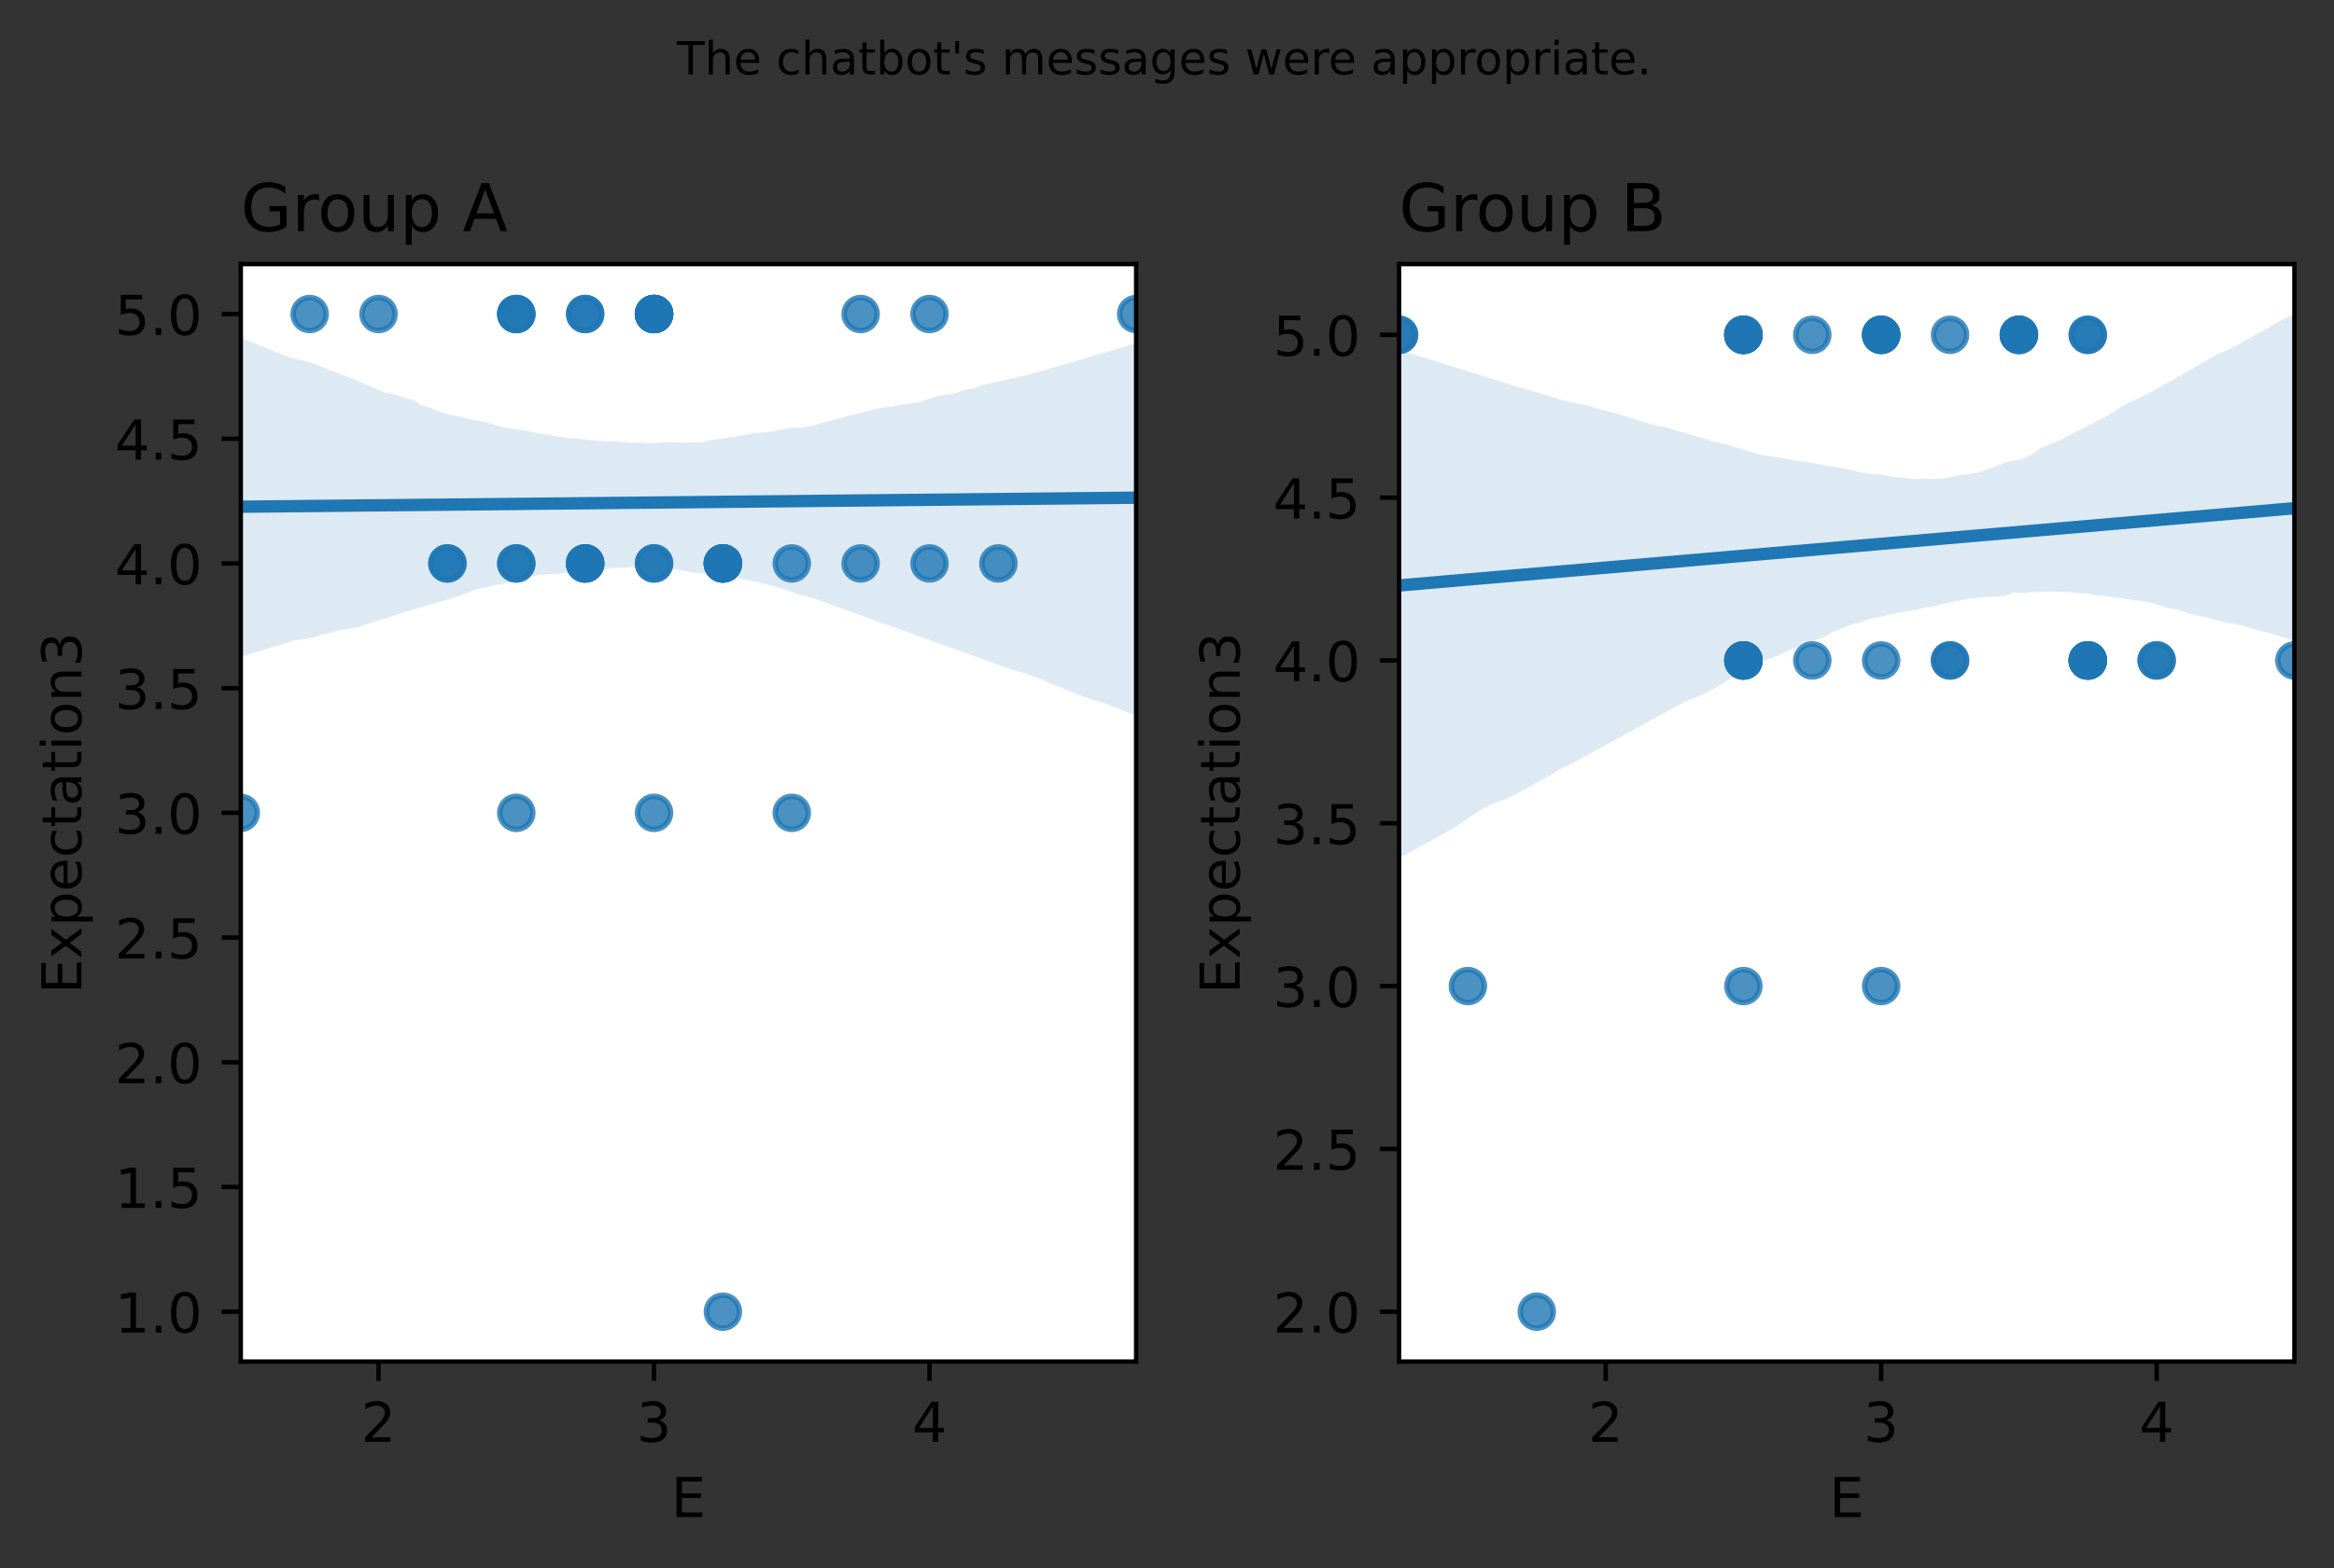 <?xml version="1.0" encoding="utf-8" standalone="no"?>
<!DOCTYPE svg PUBLIC "-//W3C//DTD SVG 1.1//EN"
  "http://www.w3.org/Graphics/SVG/1.1/DTD/svg11.dtd">
<!-- Created with matplotlib (https://matplotlib.org/) -->
<svg height="285.196pt" version="1.1" viewBox="0 0 424.381 285.196" width="424.381pt" xmlns="http://www.w3.org/2000/svg" xmlns:xlink="http://www.w3.org/1999/xlink">
 <rect x="0" y="0" width="424.381" height="285.196" fill="#333333" stroke="none"/>
 <defs>
  <style type="text/css">*{stroke-linecap:butt;stroke-linejoin:round;}</style>
 </defs>
 <g id="figure_1">
  <g id="patch_1">
   <path d="M 0 285.196 
L 424.381 285.196 
L 424.381 0 
L 0 0 
z
" style="fill:none;"/>
  </g>
  <g id="axes_1">
   <g id="patch_2">
    <path d="M 43.781 247.64 
L 206.581 247.64 
L 206.581 48.04 
L 43.781 48.04 
z
" style="fill:#ffffff;"/>
   </g>
   <g id="PathCollection_1">
    <defs>
     <path d="M 0 3 
C 0.796 3 1.559 2.684 2.121 2.121 
C 2.684 1.559 3 0.796 3 0 
C 3 -0.796 2.684 -1.559 2.121 -2.121 
C 1.559 -2.684 0.796 -3 0 -3 
C -0.796 -3 -1.559 -2.684 -2.121 -2.121 
C -2.684 -1.559 -3 -0.796 -3 0 
C -3 0.796 -2.684 1.559 -2.121 2.121 
C -1.559 2.684 -0.796 3 0 3 
z
" id="m9837e253d4" style="stroke:#1f77b4;stroke-opacity:0.8;"/>
    </defs>
    <g clip-path="url(#p7c247bf0a0)">
     <use style="fill:#1f77b4;fill-opacity:0.8;stroke:#1f77b4;stroke-opacity:0.8;" x="143.966" xlink:href="#m9837e253d4" y="147.84"/>
     <use style="fill:#1f77b4;fill-opacity:0.8;stroke:#1f77b4;stroke-opacity:0.8;" x="68.827" xlink:href="#m9837e253d4" y="57.113"/>
     <use style="fill:#1f77b4;fill-opacity:0.8;stroke:#1f77b4;stroke-opacity:0.8;" x="81.35" xlink:href="#m9837e253d4" y="102.476"/>
     <use style="fill:#1f77b4;fill-opacity:0.8;stroke:#1f77b4;stroke-opacity:0.8;" x="143.966" xlink:href="#m9837e253d4" y="102.476"/>
     <use style="fill:#1f77b4;fill-opacity:0.8;stroke:#1f77b4;stroke-opacity:0.8;" x="169.012" xlink:href="#m9837e253d4" y="102.476"/>
     <use style="fill:#1f77b4;fill-opacity:0.8;stroke:#1f77b4;stroke-opacity:0.8;" x="131.443" xlink:href="#m9837e253d4" y="102.476"/>
     <use style="fill:#1f77b4;fill-opacity:0.8;stroke:#1f77b4;stroke-opacity:0.8;" x="181.535" xlink:href="#m9837e253d4" y="102.476"/>
     <use style="fill:#1f77b4;fill-opacity:0.8;stroke:#1f77b4;stroke-opacity:0.8;" x="131.443" xlink:href="#m9837e253d4" y="238.567"/>
     <use style="fill:#1f77b4;fill-opacity:0.8;stroke:#1f77b4;stroke-opacity:0.8;" x="81.35" xlink:href="#m9837e253d4" y="102.476"/>
     <use style="fill:#1f77b4;fill-opacity:0.8;stroke:#1f77b4;stroke-opacity:0.8;" x="118.92" xlink:href="#m9837e253d4" y="57.113"/>
     <use style="fill:#1f77b4;fill-opacity:0.8;stroke:#1f77b4;stroke-opacity:0.8;" x="118.92" xlink:href="#m9837e253d4" y="57.113"/>
     <use style="fill:#1f77b4;fill-opacity:0.8;stroke:#1f77b4;stroke-opacity:0.8;" x="169.012" xlink:href="#m9837e253d4" y="57.113"/>
     <use style="fill:#1f77b4;fill-opacity:0.8;stroke:#1f77b4;stroke-opacity:0.8;" x="93.874" xlink:href="#m9837e253d4" y="57.113"/>
     <use style="fill:#1f77b4;fill-opacity:0.8;stroke:#1f77b4;stroke-opacity:0.8;" x="131.443" xlink:href="#m9837e253d4" y="102.476"/>
     <use style="fill:#1f77b4;fill-opacity:0.8;stroke:#1f77b4;stroke-opacity:0.8;" x="131.443" xlink:href="#m9837e253d4" y="102.476"/>
     <use style="fill:#1f77b4;fill-opacity:0.8;stroke:#1f77b4;stroke-opacity:0.8;" x="156.489" xlink:href="#m9837e253d4" y="102.476"/>
     <use style="fill:#1f77b4;fill-opacity:0.8;stroke:#1f77b4;stroke-opacity:0.8;" x="118.92" xlink:href="#m9837e253d4" y="147.84"/>
     <use style="fill:#1f77b4;fill-opacity:0.8;stroke:#1f77b4;stroke-opacity:0.8;" x="106.397" xlink:href="#m9837e253d4" y="57.113"/>
     <use style="fill:#1f77b4;fill-opacity:0.8;stroke:#1f77b4;stroke-opacity:0.8;" x="156.489" xlink:href="#m9837e253d4" y="57.113"/>
     <use style="fill:#1f77b4;fill-opacity:0.8;stroke:#1f77b4;stroke-opacity:0.8;" x="43.781" xlink:href="#m9837e253d4" y="147.84"/>
     <use style="fill:#1f77b4;fill-opacity:0.8;stroke:#1f77b4;stroke-opacity:0.8;" x="93.874" xlink:href="#m9837e253d4" y="57.113"/>
     <use style="fill:#1f77b4;fill-opacity:0.8;stroke:#1f77b4;stroke-opacity:0.8;" x="206.581" xlink:href="#m9837e253d4" y="57.113"/>
     <use style="fill:#1f77b4;fill-opacity:0.8;stroke:#1f77b4;stroke-opacity:0.8;" x="118.92" xlink:href="#m9837e253d4" y="57.113"/>
     <use style="fill:#1f77b4;fill-opacity:0.8;stroke:#1f77b4;stroke-opacity:0.8;" x="118.92" xlink:href="#m9837e253d4" y="57.113"/>
     <use style="fill:#1f77b4;fill-opacity:0.8;stroke:#1f77b4;stroke-opacity:0.8;" x="118.92" xlink:href="#m9837e253d4" y="57.113"/>
     <use style="fill:#1f77b4;fill-opacity:0.8;stroke:#1f77b4;stroke-opacity:0.8;" x="118.92" xlink:href="#m9837e253d4" y="57.113"/>
     <use style="fill:#1f77b4;fill-opacity:0.8;stroke:#1f77b4;stroke-opacity:0.8;" x="106.397" xlink:href="#m9837e253d4" y="102.476"/>
     <use style="fill:#1f77b4;fill-opacity:0.8;stroke:#1f77b4;stroke-opacity:0.8;" x="93.874" xlink:href="#m9837e253d4" y="57.113"/>
     <use style="fill:#1f77b4;fill-opacity:0.8;stroke:#1f77b4;stroke-opacity:0.8;" x="106.397" xlink:href="#m9837e253d4" y="57.113"/>
     <use style="fill:#1f77b4;fill-opacity:0.8;stroke:#1f77b4;stroke-opacity:0.8;" x="118.92" xlink:href="#m9837e253d4" y="102.476"/>
     <use style="fill:#1f77b4;fill-opacity:0.8;stroke:#1f77b4;stroke-opacity:0.8;" x="118.92" xlink:href="#m9837e253d4" y="102.476"/>
     <use style="fill:#1f77b4;fill-opacity:0.8;stroke:#1f77b4;stroke-opacity:0.8;" x="93.874" xlink:href="#m9837e253d4" y="102.476"/>
     <use style="fill:#1f77b4;fill-opacity:0.8;stroke:#1f77b4;stroke-opacity:0.8;" x="131.443" xlink:href="#m9837e253d4" y="102.476"/>
     <use style="fill:#1f77b4;fill-opacity:0.8;stroke:#1f77b4;stroke-opacity:0.8;" x="131.443" xlink:href="#m9837e253d4" y="102.476"/>
     <use style="fill:#1f77b4;fill-opacity:0.8;stroke:#1f77b4;stroke-opacity:0.8;" x="106.397" xlink:href="#m9837e253d4" y="102.476"/>
     <use style="fill:#1f77b4;fill-opacity:0.8;stroke:#1f77b4;stroke-opacity:0.8;" x="106.397" xlink:href="#m9837e253d4" y="102.476"/>
     <use style="fill:#1f77b4;fill-opacity:0.8;stroke:#1f77b4;stroke-opacity:0.8;" x="93.874" xlink:href="#m9837e253d4" y="102.476"/>
     <use style="fill:#1f77b4;fill-opacity:0.8;stroke:#1f77b4;stroke-opacity:0.8;" x="118.92" xlink:href="#m9837e253d4" y="57.113"/>
     <use style="fill:#1f77b4;fill-opacity:0.8;stroke:#1f77b4;stroke-opacity:0.8;" x="106.397" xlink:href="#m9837e253d4" y="102.476"/>
     <use style="fill:#1f77b4;fill-opacity:0.8;stroke:#1f77b4;stroke-opacity:0.8;" x="93.874" xlink:href="#m9837e253d4" y="147.84"/>
     <use style="fill:#1f77b4;fill-opacity:0.8;stroke:#1f77b4;stroke-opacity:0.8;" x="56.304" xlink:href="#m9837e253d4" y="57.113"/>
    </g>
   </g>
   <g id="PolyCollection_1">
    <path clip-path="url(#p7c247bf0a0)" d="M 43.781 61.428 
L 43.781 119.467 
L 45.426 118.963 
L 47.07 118.459 
L 48.715 117.954 
L 50.359 117.45 
L 52.003 116.928 
L 53.648 116.446 
L 55.292 116.261 
L 56.937 115.945 
L 58.581 115.392 
L 60.226 115.071 
L 61.87 114.61 
L 63.515 114.317 
L 65.159 114.015 
L 66.803 113.492 
L 68.448 112.97 
L 70.092 112.474 
L 71.737 111.925 
L 73.381 111.402 
L 75.026 110.88 
L 76.67 110.399 
L 78.315 109.931 
L 79.959 109.467 
L 81.603 108.996 
L 83.248 108.416 
L 84.892 107.882 
L 86.537 107.224 
L 88.181 106.889 
L 89.826 106.394 
L 91.47 106.195 
L 93.115 105.767 
L 94.759 105.265 
L 96.403 104.905 
L 98.048 104.551 
L 99.692 104.445 
L 101.337 104.339 
L 102.981 104.23 
L 104.626 104.12 
L 106.27 104.043 
L 107.915 103.913 
L 109.559 103.695 
L 111.203 103.32 
L 112.848 103.298 
L 114.492 103.174 
L 116.137 103.007 
L 117.781 103.279 
L 119.426 103.176 
L 121.07 103.267 
L 122.715 103.512 
L 124.359 103.841 
L 126.003 104.106 
L 127.648 104.285 
L 129.292 104.192 
L 130.937 104.712 
L 132.581 105.237 
L 134.226 105.175 
L 135.87 105.453 
L 137.515 105.838 
L 139.159 106.236 
L 140.803 106.636 
L 142.448 107.062 
L 144.092 107.693 
L 145.737 108.283 
L 147.381 108.652 
L 149.026 109.218 
L 150.67 109.807 
L 152.315 110.396 
L 153.959 110.992 
L 155.603 111.591 
L 157.248 112.19 
L 158.892 112.782 
L 160.537 113.358 
L 162.181 113.945 
L 163.826 114.541 
L 165.47 115.129 
L 167.115 115.719 
L 168.759 116.316 
L 170.403 116.912 
L 172.048 117.508 
L 173.692 118.099 
L 175.337 118.688 
L 176.981 119.277 
L 178.626 119.867 
L 180.27 120.456 
L 181.915 121.045 
L 183.559 121.625 
L 185.203 122.124 
L 186.848 122.622 
L 188.492 123.247 
L 190.137 123.931 
L 191.781 124.593 
L 193.426 125.263 
L 195.07 125.963 
L 196.715 126.621 
L 198.359 127.133 
L 200.003 127.645 
L 201.648 128.224 
L 203.292 128.888 
L 204.937 129.551 
L 206.581 130.215 
L 206.581 62.347 
L 206.581 62.347 
L 204.937 62.876 
L 203.292 63.404 
L 201.648 63.897 
L 200.003 64.378 
L 198.359 64.859 
L 196.715 65.34 
L 195.07 65.821 
L 193.426 66.302 
L 191.781 66.783 
L 190.137 67.264 
L 188.492 67.745 
L 186.848 68.185 
L 185.203 68.558 
L 183.559 68.932 
L 181.915 69.304 
L 180.27 69.669 
L 178.626 70.035 
L 176.981 70.63 
L 175.337 70.96 
L 173.692 71.495 
L 172.048 71.785 
L 170.403 72.08 
L 168.759 72.609 
L 167.115 73.15 
L 165.47 73.399 
L 163.826 73.604 
L 162.181 73.953 
L 160.537 74.114 
L 158.892 74.46 
L 157.248 74.879 
L 155.603 75.299 
L 153.959 75.722 
L 152.315 76.144 
L 150.67 76.61 
L 149.026 77.059 
L 147.381 77.512 
L 145.737 77.813 
L 144.092 77.801 
L 142.448 78.012 
L 140.803 78.436 
L 139.159 78.637 
L 137.515 78.721 
L 135.87 79.012 
L 134.226 79.3 
L 132.581 79.596 
L 130.937 79.866 
L 129.292 80.034 
L 127.648 80.41 
L 126.003 80.457 
L 124.359 80.49 
L 122.715 80.456 
L 121.07 80.428 
L 119.426 80.531 
L 117.781 80.568 
L 116.137 80.501 
L 114.492 80.509 
L 112.848 80.337 
L 111.203 80.261 
L 109.559 80.235 
L 107.915 80.119 
L 106.27 79.904 
L 104.626 79.756 
L 102.981 79.634 
L 101.337 79.399 
L 99.692 79.058 
L 98.048 78.834 
L 96.403 78.503 
L 94.759 78.225 
L 93.115 77.947 
L 91.47 77.695 
L 89.826 77.22 
L 88.181 76.729 
L 86.537 76.472 
L 84.892 76.08 
L 83.248 75.733 
L 81.603 75.364 
L 79.959 74.921 
L 78.315 74.194 
L 76.67 73.705 
L 75.026 72.729 
L 73.381 72.309 
L 71.737 71.687 
L 70.092 71.442 
L 68.448 70.778 
L 66.803 69.968 
L 65.159 69.367 
L 63.515 68.664 
L 61.87 68.031 
L 60.226 67.436 
L 58.581 66.766 
L 56.937 66.103 
L 55.292 65.589 
L 53.648 65.262 
L 52.003 64.77 
L 50.359 64.102 
L 48.715 63.439 
L 47.07 62.776 
L 45.426 62.104 
L 43.781 61.428 
z
" style="fill:#1f77b4;fill-opacity:0.15;"/>
   </g>
   <g id="matplotlib.axis_1">
    <g id="xtick_1">
     <g id="line2d_1">
      <defs>
       <path d="M 0 0 
L 0 3.5 
" id="ma2cbb63f9d" style="stroke:#000000;stroke-width:0.8;"/>
      </defs>
      <g>
       <use style="stroke:#000000;stroke-width:0.8;" x="68.827" xlink:href="#ma2cbb63f9d" y="247.64"/>
      </g>
     </g>
     <g id="text_1">
      <!-- 2 -->
      <g transform="translate(65.646 262.238)scale(0.1 -0.1)">
       <defs>
        <path d="M 19.188 8.297 
L 53.609 8.297 
L 53.609 0 
L 7.328 0 
L 7.328 8.297 
Q 12.938 14.109 22.625 23.891 
Q 32.328 33.688 34.812 36.531 
Q 39.547 41.844 41.422 45.531 
Q 43.312 49.219 43.312 52.781 
Q 43.312 58.594 39.234 62.25 
Q 35.156 65.922 28.609 65.922 
Q 23.969 65.922 18.812 64.312 
Q 13.672 62.703 7.812 59.422 
L 7.812 69.391 
Q 13.766 71.781 18.938 73 
Q 24.125 74.219 28.422 74.219 
Q 39.75 74.219 46.484 68.547 
Q 53.219 62.891 53.219 53.422 
Q 53.219 48.922 51.531 44.891 
Q 49.859 40.875 45.406 35.406 
Q 44.188 33.984 37.641 27.219 
Q 31.109 20.453 19.188 8.297 
z
" id="DejaVuSans-50"/>
       </defs>
       <use xlink:href="#DejaVuSans-50"/>
      </g>
     </g>
    </g>
    <g id="xtick_2">
     <g id="line2d_2">
      <g>
       <use style="stroke:#000000;stroke-width:0.8;" x="118.92" xlink:href="#ma2cbb63f9d" y="247.64"/>
      </g>
     </g>
     <g id="text_2">
      <!-- 3 -->
      <g transform="translate(115.738 262.238)scale(0.1 -0.1)">
       <defs>
        <path d="M 40.578 39.312 
Q 47.656 37.797 51.625 33 
Q 55.609 28.219 55.609 21.188 
Q 55.609 10.406 48.188 4.484 
Q 40.766 -1.422 27.094 -1.422 
Q 22.516 -1.422 17.656 -0.516 
Q 12.797 0.391 7.625 2.203 
L 7.625 11.719 
Q 11.719 9.328 16.594 8.109 
Q 21.484 6.891 26.812 6.891 
Q 36.078 6.891 40.938 10.547 
Q 45.797 14.203 45.797 21.188 
Q 45.797 27.641 41.281 31.266 
Q 36.766 34.906 28.719 34.906 
L 20.219 34.906 
L 20.219 43.016 
L 29.109 43.016 
Q 36.375 43.016 40.234 45.922 
Q 44.094 48.828 44.094 54.297 
Q 44.094 59.906 40.109 62.906 
Q 36.141 65.922 28.719 65.922 
Q 24.656 65.922 20.016 65.031 
Q 15.375 64.156 9.812 62.312 
L 9.812 71.094 
Q 15.438 72.656 20.344 73.438 
Q 25.25 74.219 29.594 74.219 
Q 40.828 74.219 47.359 69.109 
Q 53.906 64.016 53.906 55.328 
Q 53.906 49.266 50.438 45.094 
Q 46.969 40.922 40.578 39.312 
z
" id="DejaVuSans-51"/>
       </defs>
       <use xlink:href="#DejaVuSans-51"/>
      </g>
     </g>
    </g>
    <g id="xtick_3">
     <g id="line2d_3">
      <g>
       <use style="stroke:#000000;stroke-width:0.8;" x="169.012" xlink:href="#ma2cbb63f9d" y="247.64"/>
      </g>
     </g>
     <g id="text_3">
      <!-- 4 -->
      <g transform="translate(165.831 262.238)scale(0.1 -0.1)">
       <defs>
        <path d="M 37.797 64.312 
L 12.891 25.391 
L 37.797 25.391 
z
M 35.203 72.906 
L 47.609 72.906 
L 47.609 25.391 
L 58.016 25.391 
L 58.016 17.188 
L 47.609 17.188 
L 47.609 0 
L 37.797 0 
L 37.797 17.188 
L 4.891 17.188 
L 4.891 26.703 
z
" id="DejaVuSans-52"/>
       </defs>
       <use xlink:href="#DejaVuSans-52"/>
      </g>
     </g>
    </g>
    <g id="text_4">
     <!-- E -->
     <g transform="translate(122.022 275.917)scale(0.1 -0.1)">
      <defs>
       <path d="M 9.812 72.906 
L 55.906 72.906 
L 55.906 64.594 
L 19.672 64.594 
L 19.672 43.016 
L 54.391 43.016 
L 54.391 34.719 
L 19.672 34.719 
L 19.672 8.297 
L 56.781 8.297 
L 56.781 0 
L 9.812 0 
z
" id="DejaVuSans-69"/>
      </defs>
      <use xlink:href="#DejaVuSans-69"/>
     </g>
    </g>
   </g>
   <g id="matplotlib.axis_2">
    <g id="ytick_1">
     <g id="line2d_4">
      <defs>
       <path d="M 0 0 
L -3.5 0 
" id="m0ef5628d6c" style="stroke:#000000;stroke-width:0.8;"/>
      </defs>
      <g>
       <use style="stroke:#000000;stroke-width:0.8;" x="43.781" xlink:href="#m0ef5628d6c" y="238.567"/>
      </g>
     </g>
     <g id="text_5">
      <!-- 1.0 -->
      <g transform="translate(20.878 242.366)scale(0.1 -0.1)">
       <defs>
        <path d="M 12.406 8.297 
L 28.516 8.297 
L 28.516 63.922 
L 10.984 60.406 
L 10.984 69.391 
L 28.422 72.906 
L 38.281 72.906 
L 38.281 8.297 
L 54.391 8.297 
L 54.391 0 
L 12.406 0 
z
" id="DejaVuSans-49"/>
        <path d="M 10.688 12.406 
L 21 12.406 
L 21 0 
L 10.688 0 
z
" id="DejaVuSans-46"/>
        <path d="M 31.781 66.406 
Q 24.172 66.406 20.328 58.906 
Q 16.5 51.422 16.5 36.375 
Q 16.5 21.391 20.328 13.891 
Q 24.172 6.391 31.781 6.391 
Q 39.453 6.391 43.281 13.891 
Q 47.125 21.391 47.125 36.375 
Q 47.125 51.422 43.281 58.906 
Q 39.453 66.406 31.781 66.406 
z
M 31.781 74.219 
Q 44.047 74.219 50.516 64.516 
Q 56.984 54.828 56.984 36.375 
Q 56.984 17.969 50.516 8.266 
Q 44.047 -1.422 31.781 -1.422 
Q 19.531 -1.422 13.062 8.266 
Q 6.594 17.969 6.594 36.375 
Q 6.594 54.828 13.062 64.516 
Q 19.531 74.219 31.781 74.219 
z
" id="DejaVuSans-48"/>
       </defs>
       <use xlink:href="#DejaVuSans-49"/>
       <use x="63.623" xlink:href="#DejaVuSans-46"/>
       <use x="95.41" xlink:href="#DejaVuSans-48"/>
      </g>
     </g>
    </g>
    <g id="ytick_2">
     <g id="line2d_5">
      <g>
       <use style="stroke:#000000;stroke-width:0.8;" x="43.781" xlink:href="#m0ef5628d6c" y="215.885"/>
      </g>
     </g>
     <g id="text_6">
      <!-- 1.5 -->
      <g transform="translate(20.878 219.685)scale(0.1 -0.1)">
       <defs>
        <path d="M 10.797 72.906 
L 49.516 72.906 
L 49.516 64.594 
L 19.828 64.594 
L 19.828 46.734 
Q 21.969 47.469 24.109 47.828 
Q 26.266 48.188 28.422 48.188 
Q 40.625 48.188 47.75 41.5 
Q 54.891 34.812 54.891 23.391 
Q 54.891 11.625 47.562 5.094 
Q 40.234 -1.422 26.906 -1.422 
Q 22.312 -1.422 17.547 -0.641 
Q 12.797 0.141 7.719 1.703 
L 7.719 11.625 
Q 12.109 9.234 16.797 8.062 
Q 21.484 6.891 26.703 6.891 
Q 35.156 6.891 40.078 11.328 
Q 45.016 15.766 45.016 23.391 
Q 45.016 31 40.078 35.438 
Q 35.156 39.891 26.703 39.891 
Q 22.75 39.891 18.812 39.016 
Q 14.891 38.141 10.797 36.281 
z
" id="DejaVuSans-53"/>
       </defs>
       <use xlink:href="#DejaVuSans-49"/>
       <use x="63.623" xlink:href="#DejaVuSans-46"/>
       <use x="95.41" xlink:href="#DejaVuSans-53"/>
      </g>
     </g>
    </g>
    <g id="ytick_3">
     <g id="line2d_6">
      <g>
       <use style="stroke:#000000;stroke-width:0.8;" x="43.781" xlink:href="#m0ef5628d6c" y="193.204"/>
      </g>
     </g>
     <g id="text_7">
      <!-- 2.0 -->
      <g transform="translate(20.878 197.003)scale(0.1 -0.1)">
       <use xlink:href="#DejaVuSans-50"/>
       <use x="63.623" xlink:href="#DejaVuSans-46"/>
       <use x="95.41" xlink:href="#DejaVuSans-48"/>
      </g>
     </g>
    </g>
    <g id="ytick_4">
     <g id="line2d_7">
      <g>
       <use style="stroke:#000000;stroke-width:0.8;" x="43.781" xlink:href="#m0ef5628d6c" y="170.522"/>
      </g>
     </g>
     <g id="text_8">
      <!-- 2.5 -->
      <g transform="translate(20.878 174.321)scale(0.1 -0.1)">
       <use xlink:href="#DejaVuSans-50"/>
       <use x="63.623" xlink:href="#DejaVuSans-46"/>
       <use x="95.41" xlink:href="#DejaVuSans-53"/>
      </g>
     </g>
    </g>
    <g id="ytick_5">
     <g id="line2d_8">
      <g>
       <use style="stroke:#000000;stroke-width:0.8;" x="43.781" xlink:href="#m0ef5628d6c" y="147.84"/>
      </g>
     </g>
     <g id="text_9">
      <!-- 3.0 -->
      <g transform="translate(20.878 151.639)scale(0.1 -0.1)">
       <use xlink:href="#DejaVuSans-51"/>
       <use x="63.623" xlink:href="#DejaVuSans-46"/>
       <use x="95.41" xlink:href="#DejaVuSans-48"/>
      </g>
     </g>
    </g>
    <g id="ytick_6">
     <g id="line2d_9">
      <g>
       <use style="stroke:#000000;stroke-width:0.8;" x="43.781" xlink:href="#m0ef5628d6c" y="125.158"/>
      </g>
     </g>
     <g id="text_10">
      <!-- 3.5 -->
      <g transform="translate(20.878 128.957)scale(0.1 -0.1)">
       <use xlink:href="#DejaVuSans-51"/>
       <use x="63.623" xlink:href="#DejaVuSans-46"/>
       <use x="95.41" xlink:href="#DejaVuSans-53"/>
      </g>
     </g>
    </g>
    <g id="ytick_7">
     <g id="line2d_10">
      <g>
       <use style="stroke:#000000;stroke-width:0.8;" x="43.781" xlink:href="#m0ef5628d6c" y="102.476"/>
      </g>
     </g>
     <g id="text_11">
      <!-- 4.0 -->
      <g transform="translate(20.878 106.276)scale(0.1 -0.1)">
       <use xlink:href="#DejaVuSans-52"/>
       <use x="63.623" xlink:href="#DejaVuSans-46"/>
       <use x="95.41" xlink:href="#DejaVuSans-48"/>
      </g>
     </g>
    </g>
    <g id="ytick_8">
     <g id="line2d_11">
      <g>
       <use style="stroke:#000000;stroke-width:0.8;" x="43.781" xlink:href="#m0ef5628d6c" y="79.795"/>
      </g>
     </g>
     <g id="text_12">
      <!-- 4.5 -->
      <g transform="translate(20.878 83.594)scale(0.1 -0.1)">
       <use xlink:href="#DejaVuSans-52"/>
       <use x="63.623" xlink:href="#DejaVuSans-46"/>
       <use x="95.41" xlink:href="#DejaVuSans-53"/>
      </g>
     </g>
    </g>
    <g id="ytick_9">
     <g id="line2d_12">
      <g>
       <use style="stroke:#000000;stroke-width:0.8;" x="43.781" xlink:href="#m0ef5628d6c" y="57.113"/>
      </g>
     </g>
     <g id="text_13">
      <!-- 5.0 -->
      <g transform="translate(20.878 60.912)scale(0.1 -0.1)">
       <use xlink:href="#DejaVuSans-53"/>
       <use x="63.623" xlink:href="#DejaVuSans-46"/>
       <use x="95.41" xlink:href="#DejaVuSans-48"/>
      </g>
     </g>
    </g>
    <g id="text_14">
     <!-- Expectation3 -->
     <g transform="translate(14.798 180.742)rotate(-90)scale(0.1 -0.1)">
      <defs>
       <path d="M 54.891 54.688 
L 35.109 28.078 
L 55.906 0 
L 45.312 0 
L 29.391 21.484 
L 13.484 0 
L 2.875 0 
L 24.125 28.609 
L 4.688 54.688 
L 15.281 54.688 
L 29.781 35.203 
L 44.281 54.688 
z
" id="DejaVuSans-120"/>
       <path d="M 18.109 8.203 
L 18.109 -20.797 
L 9.078 -20.797 
L 9.078 54.688 
L 18.109 54.688 
L 18.109 46.391 
Q 20.953 51.266 25.266 53.625 
Q 29.594 56 35.594 56 
Q 45.562 56 51.781 48.094 
Q 58.016 40.188 58.016 27.297 
Q 58.016 14.406 51.781 6.484 
Q 45.562 -1.422 35.594 -1.422 
Q 29.594 -1.422 25.266 0.953 
Q 20.953 3.328 18.109 8.203 
z
M 48.688 27.297 
Q 48.688 37.203 44.609 42.844 
Q 40.531 48.484 33.406 48.484 
Q 26.266 48.484 22.188 42.844 
Q 18.109 37.203 18.109 27.297 
Q 18.109 17.391 22.188 11.75 
Q 26.266 6.109 33.406 6.109 
Q 40.531 6.109 44.609 11.75 
Q 48.688 17.391 48.688 27.297 
z
" id="DejaVuSans-112"/>
       <path d="M 56.203 29.594 
L 56.203 25.203 
L 14.891 25.203 
Q 15.484 15.922 20.484 11.062 
Q 25.484 6.203 34.422 6.203 
Q 39.594 6.203 44.453 7.469 
Q 49.312 8.734 54.109 11.281 
L 54.109 2.781 
Q 49.266 0.734 44.188 -0.344 
Q 39.109 -1.422 33.891 -1.422 
Q 20.797 -1.422 13.156 6.188 
Q 5.516 13.812 5.516 26.812 
Q 5.516 40.234 12.766 48.109 
Q 20.016 56 32.328 56 
Q 43.359 56 49.781 48.891 
Q 56.203 41.797 56.203 29.594 
z
M 47.219 32.234 
Q 47.125 39.594 43.094 43.984 
Q 39.062 48.391 32.422 48.391 
Q 24.906 48.391 20.391 44.141 
Q 15.875 39.891 15.188 32.172 
z
" id="DejaVuSans-101"/>
       <path d="M 48.781 52.594 
L 48.781 44.188 
Q 44.969 46.297 41.141 47.344 
Q 37.312 48.391 33.406 48.391 
Q 24.656 48.391 19.812 42.844 
Q 14.984 37.312 14.984 27.297 
Q 14.984 17.281 19.812 11.734 
Q 24.656 6.203 33.406 6.203 
Q 37.312 6.203 41.141 7.25 
Q 44.969 8.297 48.781 10.406 
L 48.781 2.094 
Q 45.016 0.344 40.984 -0.531 
Q 36.969 -1.422 32.422 -1.422 
Q 20.062 -1.422 12.781 6.344 
Q 5.516 14.109 5.516 27.297 
Q 5.516 40.672 12.859 48.328 
Q 20.219 56 33.016 56 
Q 37.156 56 41.109 55.141 
Q 45.062 54.297 48.781 52.594 
z
" id="DejaVuSans-99"/>
       <path d="M 18.312 70.219 
L 18.312 54.688 
L 36.812 54.688 
L 36.812 47.703 
L 18.312 47.703 
L 18.312 18.016 
Q 18.312 11.328 20.141 9.422 
Q 21.969 7.516 27.594 7.516 
L 36.812 7.516 
L 36.812 0 
L 27.594 0 
Q 17.188 0 13.234 3.875 
Q 9.281 7.766 9.281 18.016 
L 9.281 47.703 
L 2.688 47.703 
L 2.688 54.688 
L 9.281 54.688 
L 9.281 70.219 
z
" id="DejaVuSans-116"/>
       <path d="M 34.281 27.484 
Q 23.391 27.484 19.188 25 
Q 14.984 22.516 14.984 16.5 
Q 14.984 11.719 18.141 8.906 
Q 21.297 6.109 26.703 6.109 
Q 34.188 6.109 38.703 11.406 
Q 43.219 16.703 43.219 25.484 
L 43.219 27.484 
z
M 52.203 31.203 
L 52.203 0 
L 43.219 0 
L 43.219 8.297 
Q 40.141 3.328 35.547 0.953 
Q 30.953 -1.422 24.312 -1.422 
Q 15.922 -1.422 10.953 3.297 
Q 6 8.016 6 15.922 
Q 6 25.141 12.172 29.828 
Q 18.359 34.516 30.609 34.516 
L 43.219 34.516 
L 43.219 35.406 
Q 43.219 41.609 39.141 45 
Q 35.062 48.391 27.688 48.391 
Q 23 48.391 18.547 47.266 
Q 14.109 46.141 10.016 43.891 
L 10.016 52.203 
Q 14.938 54.109 19.578 55.047 
Q 24.219 56 28.609 56 
Q 40.484 56 46.344 49.844 
Q 52.203 43.703 52.203 31.203 
z
" id="DejaVuSans-97"/>
       <path d="M 9.422 54.688 
L 18.406 54.688 
L 18.406 0 
L 9.422 0 
z
M 9.422 75.984 
L 18.406 75.984 
L 18.406 64.594 
L 9.422 64.594 
z
" id="DejaVuSans-105"/>
       <path d="M 30.609 48.391 
Q 23.391 48.391 19.188 42.75 
Q 14.984 37.109 14.984 27.297 
Q 14.984 17.484 19.156 11.844 
Q 23.344 6.203 30.609 6.203 
Q 37.797 6.203 41.984 11.859 
Q 46.188 17.531 46.188 27.297 
Q 46.188 37.016 41.984 42.703 
Q 37.797 48.391 30.609 48.391 
z
M 30.609 56 
Q 42.328 56 49.016 48.375 
Q 55.719 40.766 55.719 27.297 
Q 55.719 13.875 49.016 6.219 
Q 42.328 -1.422 30.609 -1.422 
Q 18.844 -1.422 12.172 6.219 
Q 5.516 13.875 5.516 27.297 
Q 5.516 40.766 12.172 48.375 
Q 18.844 56 30.609 56 
z
" id="DejaVuSans-111"/>
       <path d="M 54.891 33.016 
L 54.891 0 
L 45.906 0 
L 45.906 32.719 
Q 45.906 40.484 42.875 44.328 
Q 39.844 48.188 33.797 48.188 
Q 26.516 48.188 22.312 43.547 
Q 18.109 38.922 18.109 30.906 
L 18.109 0 
L 9.078 0 
L 9.078 54.688 
L 18.109 54.688 
L 18.109 46.188 
Q 21.344 51.125 25.703 53.562 
Q 30.078 56 35.797 56 
Q 45.219 56 50.047 50.172 
Q 54.891 44.344 54.891 33.016 
z
" id="DejaVuSans-110"/>
      </defs>
      <use xlink:href="#DejaVuSans-69"/>
      <use x="63.184" xlink:href="#DejaVuSans-120"/>
      <use x="122.363" xlink:href="#DejaVuSans-112"/>
      <use x="185.84" xlink:href="#DejaVuSans-101"/>
      <use x="247.363" xlink:href="#DejaVuSans-99"/>
      <use x="302.344" xlink:href="#DejaVuSans-116"/>
      <use x="341.553" xlink:href="#DejaVuSans-97"/>
      <use x="402.832" xlink:href="#DejaVuSans-116"/>
      <use x="442.041" xlink:href="#DejaVuSans-105"/>
      <use x="469.824" xlink:href="#DejaVuSans-111"/>
      <use x="531.006" xlink:href="#DejaVuSans-110"/>
      <use x="594.385" xlink:href="#DejaVuSans-51"/>
     </g>
    </g>
   </g>
   <g id="line2d_13">
    <path clip-path="url(#p7c247bf0a0)" d="M 43.781 92.161 
L 45.426 92.144 
L 47.07 92.128 
L 48.715 92.111 
L 50.359 92.094 
L 52.003 92.078 
L 53.648 92.061 
L 55.292 92.045 
L 56.937 92.028 
L 58.581 92.011 
L 60.226 91.995 
L 61.87 91.978 
L 63.515 91.962 
L 65.159 91.945 
L 66.803 91.928 
L 68.448 91.912 
L 70.092 91.895 
L 71.737 91.879 
L 73.381 91.862 
L 75.026 91.846 
L 76.67 91.829 
L 78.315 91.812 
L 79.959 91.796 
L 81.603 91.779 
L 83.248 91.763 
L 84.892 91.746 
L 86.537 91.729 
L 88.181 91.713 
L 89.826 91.696 
L 91.47 91.68 
L 93.115 91.663 
L 94.759 91.647 
L 96.403 91.63 
L 98.048 91.613 
L 99.692 91.597 
L 101.337 91.58 
L 102.981 91.564 
L 104.626 91.547 
L 106.27 91.53 
L 107.915 91.514 
L 109.559 91.497 
L 111.203 91.481 
L 112.848 91.464 
L 114.492 91.447 
L 116.137 91.431 
L 117.781 91.414 
L 119.426 91.398 
L 121.07 91.381 
L 122.715 91.365 
L 124.359 91.348 
L 126.003 91.331 
L 127.648 91.315 
L 129.292 91.298 
L 130.937 91.282 
L 132.581 91.265 
L 134.226 91.248 
L 135.87 91.232 
L 137.515 91.215 
L 139.159 91.199 
L 140.803 91.182 
L 142.448 91.166 
L 144.092 91.149 
L 145.737 91.132 
L 147.381 91.116 
L 149.026 91.099 
L 150.67 91.083 
L 152.315 91.066 
L 153.959 91.049 
L 155.603 91.033 
L 157.248 91.016 
L 158.892 91 
L 160.537 90.983 
L 162.181 90.966 
L 163.826 90.95 
L 165.47 90.933 
L 167.115 90.917 
L 168.759 90.9 
L 170.403 90.884 
L 172.048 90.867 
L 173.692 90.85 
L 175.337 90.834 
L 176.981 90.817 
L 178.626 90.801 
L 180.27 90.784 
L 181.915 90.767 
L 183.559 90.751 
L 185.203 90.734 
L 186.848 90.718 
L 188.492 90.701 
L 190.137 90.684 
L 191.781 90.668 
L 193.426 90.651 
L 195.07 90.635 
L 196.715 90.618 
L 198.359 90.602 
L 200.003 90.585 
L 201.648 90.568 
L 203.292 90.552 
L 204.937 90.535 
L 206.581 90.519 
" style="fill:none;stroke:#1f77b4;stroke-linecap:square;stroke-width:2.25;"/>
   </g>
   <g id="patch_3">
    <path d="M 43.781 247.64 
L 43.781 48.04 
" style="fill:none;stroke:#000000;stroke-linecap:square;stroke-linejoin:miter;stroke-width:0.8;"/>
   </g>
   <g id="patch_4">
    <path d="M 206.581 247.64 
L 206.581 48.04 
" style="fill:none;stroke:#000000;stroke-linecap:square;stroke-linejoin:miter;stroke-width:0.8;"/>
   </g>
   <g id="patch_5">
    <path d="M 43.781 247.64 
L 206.581 247.64 
" style="fill:none;stroke:#000000;stroke-linecap:square;stroke-linejoin:miter;stroke-width:0.8;"/>
   </g>
   <g id="patch_6">
    <path d="M 43.781 48.04 
L 206.581 48.04 
" style="fill:none;stroke:#000000;stroke-linecap:square;stroke-linejoin:miter;stroke-width:0.8;"/>
   </g>
   <g id="text_15">
    <!-- Group A -->
    <g transform="translate(43.781 42.04)scale(0.12 -0.12)">
     <defs>
      <path d="M 59.516 10.406 
L 59.516 29.984 
L 43.406 29.984 
L 43.406 38.094 
L 69.281 38.094 
L 69.281 6.781 
Q 63.578 2.734 56.688 0.656 
Q 49.812 -1.422 42 -1.422 
Q 24.906 -1.422 15.25 8.562 
Q 5.609 18.562 5.609 36.375 
Q 5.609 54.25 15.25 64.234 
Q 24.906 74.219 42 74.219 
Q 49.125 74.219 55.547 72.453 
Q 61.969 70.703 67.391 67.281 
L 67.391 56.781 
Q 61.922 61.422 55.766 63.766 
Q 49.609 66.109 42.828 66.109 
Q 29.438 66.109 22.719 58.641 
Q 16.016 51.172 16.016 36.375 
Q 16.016 21.625 22.719 14.156 
Q 29.438 6.688 42.828 6.688 
Q 48.047 6.688 52.141 7.594 
Q 56.25 8.5 59.516 10.406 
z
" id="DejaVuSans-71"/>
      <path d="M 41.109 46.297 
Q 39.594 47.172 37.812 47.578 
Q 36.031 48 33.891 48 
Q 26.266 48 22.188 43.047 
Q 18.109 38.094 18.109 28.812 
L 18.109 0 
L 9.078 0 
L 9.078 54.688 
L 18.109 54.688 
L 18.109 46.188 
Q 20.953 51.172 25.484 53.578 
Q 30.031 56 36.531 56 
Q 37.453 56 38.578 55.875 
Q 39.703 55.766 41.062 55.516 
z
" id="DejaVuSans-114"/>
      <path d="M 8.5 21.578 
L 8.5 54.688 
L 17.484 54.688 
L 17.484 21.922 
Q 17.484 14.156 20.5 10.266 
Q 23.531 6.391 29.594 6.391 
Q 36.859 6.391 41.078 11.031 
Q 45.312 15.672 45.312 23.688 
L 45.312 54.688 
L 54.297 54.688 
L 54.297 0 
L 45.312 0 
L 45.312 8.406 
Q 42.047 3.422 37.719 1 
Q 33.406 -1.422 27.688 -1.422 
Q 18.266 -1.422 13.375 4.438 
Q 8.5 10.297 8.5 21.578 
z
M 31.109 56 
z
" id="DejaVuSans-117"/>
      <path id="DejaVuSans-32"/>
      <path d="M 34.188 63.188 
L 20.797 26.906 
L 47.609 26.906 
z
M 28.609 72.906 
L 39.797 72.906 
L 67.578 0 
L 57.328 0 
L 50.688 18.703 
L 17.828 18.703 
L 11.188 0 
L 0.781 0 
z
" id="DejaVuSans-65"/>
     </defs>
     <use xlink:href="#DejaVuSans-71"/>
     <use x="77.49" xlink:href="#DejaVuSans-114"/>
     <use x="116.354" xlink:href="#DejaVuSans-111"/>
     <use x="177.535" xlink:href="#DejaVuSans-117"/>
     <use x="240.914" xlink:href="#DejaVuSans-112"/>
     <use x="304.391" xlink:href="#DejaVuSans-32"/>
     <use x="336.178" xlink:href="#DejaVuSans-65"/>
    </g>
   </g>
  </g>
  <g id="axes_2">
   <g id="patch_7">
    <path d="M 254.381 247.64 
L 417.181 247.64 
L 417.181 48.04 
L 254.381 48.04 
z
" style="fill:#ffffff;"/>
   </g>
   <g id="PathCollection_2">
    <g clip-path="url(#p05ac85372f)">
     <use style="fill:#1f77b4;fill-opacity:0.8;stroke:#1f77b4;stroke-opacity:0.8;" x="254.381" xlink:href="#m9837e253d4" y="60.898"/>
     <use style="fill:#1f77b4;fill-opacity:0.8;stroke:#1f77b4;stroke-opacity:0.8;" x="266.904" xlink:href="#m9837e253d4" y="179.344"/>
     <use style="fill:#1f77b4;fill-opacity:0.8;stroke:#1f77b4;stroke-opacity:0.8;" x="379.612" xlink:href="#m9837e253d4" y="120.121"/>
     <use style="fill:#1f77b4;fill-opacity:0.8;stroke:#1f77b4;stroke-opacity:0.8;" x="342.043" xlink:href="#m9837e253d4" y="60.898"/>
     <use style="fill:#1f77b4;fill-opacity:0.8;stroke:#1f77b4;stroke-opacity:0.8;" x="316.997" xlink:href="#m9837e253d4" y="120.121"/>
     <use style="fill:#1f77b4;fill-opacity:0.8;stroke:#1f77b4;stroke-opacity:0.8;" x="379.612" xlink:href="#m9837e253d4" y="60.898"/>
     <use style="fill:#1f77b4;fill-opacity:0.8;stroke:#1f77b4;stroke-opacity:0.8;" x="316.997" xlink:href="#m9837e253d4" y="60.898"/>
     <use style="fill:#1f77b4;fill-opacity:0.8;stroke:#1f77b4;stroke-opacity:0.8;" x="342.043" xlink:href="#m9837e253d4" y="179.344"/>
     <use style="fill:#1f77b4;fill-opacity:0.8;stroke:#1f77b4;stroke-opacity:0.8;" x="342.043" xlink:href="#m9837e253d4" y="60.898"/>
     <use style="fill:#1f77b4;fill-opacity:0.8;stroke:#1f77b4;stroke-opacity:0.8;" x="367.089" xlink:href="#m9837e253d4" y="60.898"/>
     <use style="fill:#1f77b4;fill-opacity:0.8;stroke:#1f77b4;stroke-opacity:0.8;" x="342.043" xlink:href="#m9837e253d4" y="60.898"/>
     <use style="fill:#1f77b4;fill-opacity:0.8;stroke:#1f77b4;stroke-opacity:0.8;" x="379.612" xlink:href="#m9837e253d4" y="120.121"/>
     <use style="fill:#1f77b4;fill-opacity:0.8;stroke:#1f77b4;stroke-opacity:0.8;" x="342.043" xlink:href="#m9837e253d4" y="120.121"/>
     <use style="fill:#1f77b4;fill-opacity:0.8;stroke:#1f77b4;stroke-opacity:0.8;" x="392.135" xlink:href="#m9837e253d4" y="120.121"/>
     <use style="fill:#1f77b4;fill-opacity:0.8;stroke:#1f77b4;stroke-opacity:0.8;" x="354.566" xlink:href="#m9837e253d4" y="120.121"/>
     <use style="fill:#1f77b4;fill-opacity:0.8;stroke:#1f77b4;stroke-opacity:0.8;" x="392.135" xlink:href="#m9837e253d4" y="120.121"/>
     <use style="fill:#1f77b4;fill-opacity:0.8;stroke:#1f77b4;stroke-opacity:0.8;" x="354.566" xlink:href="#m9837e253d4" y="120.121"/>
     <use style="fill:#1f77b4;fill-opacity:0.8;stroke:#1f77b4;stroke-opacity:0.8;" x="316.997" xlink:href="#m9837e253d4" y="120.121"/>
     <use style="fill:#1f77b4;fill-opacity:0.8;stroke:#1f77b4;stroke-opacity:0.8;" x="367.089" xlink:href="#m9837e253d4" y="60.898"/>
     <use style="fill:#1f77b4;fill-opacity:0.8;stroke:#1f77b4;stroke-opacity:0.8;" x="279.427" xlink:href="#m9837e253d4" y="238.567"/>
     <use style="fill:#1f77b4;fill-opacity:0.8;stroke:#1f77b4;stroke-opacity:0.8;" x="417.181" xlink:href="#m9837e253d4" y="120.121"/>
     <use style="fill:#1f77b4;fill-opacity:0.8;stroke:#1f77b4;stroke-opacity:0.8;" x="316.997" xlink:href="#m9837e253d4" y="120.121"/>
     <use style="fill:#1f77b4;fill-opacity:0.8;stroke:#1f77b4;stroke-opacity:0.8;" x="367.089" xlink:href="#m9837e253d4" y="60.898"/>
     <use style="fill:#1f77b4;fill-opacity:0.8;stroke:#1f77b4;stroke-opacity:0.8;" x="379.612" xlink:href="#m9837e253d4" y="120.121"/>
     <use style="fill:#1f77b4;fill-opacity:0.8;stroke:#1f77b4;stroke-opacity:0.8;" x="379.612" xlink:href="#m9837e253d4" y="120.121"/>
     <use style="fill:#1f77b4;fill-opacity:0.8;stroke:#1f77b4;stroke-opacity:0.8;" x="316.997" xlink:href="#m9837e253d4" y="60.898"/>
     <use style="fill:#1f77b4;fill-opacity:0.8;stroke:#1f77b4;stroke-opacity:0.8;" x="316.997" xlink:href="#m9837e253d4" y="60.898"/>
     <use style="fill:#1f77b4;fill-opacity:0.8;stroke:#1f77b4;stroke-opacity:0.8;" x="316.997" xlink:href="#m9837e253d4" y="120.121"/>
     <use style="fill:#1f77b4;fill-opacity:0.8;stroke:#1f77b4;stroke-opacity:0.8;" x="379.612" xlink:href="#m9837e253d4" y="120.121"/>
     <use style="fill:#1f77b4;fill-opacity:0.8;stroke:#1f77b4;stroke-opacity:0.8;" x="379.612" xlink:href="#m9837e253d4" y="60.898"/>
     <use style="fill:#1f77b4;fill-opacity:0.8;stroke:#1f77b4;stroke-opacity:0.8;" x="254.381" xlink:href="#m9837e253d4" y="60.898"/>
     <use style="fill:#1f77b4;fill-opacity:0.8;stroke:#1f77b4;stroke-opacity:0.8;" x="329.52" xlink:href="#m9837e253d4" y="60.898"/>
     <use style="fill:#1f77b4;fill-opacity:0.8;stroke:#1f77b4;stroke-opacity:0.8;" x="354.566" xlink:href="#m9837e253d4" y="60.898"/>
     <use style="fill:#1f77b4;fill-opacity:0.8;stroke:#1f77b4;stroke-opacity:0.8;" x="316.997" xlink:href="#m9837e253d4" y="120.121"/>
     <use style="fill:#1f77b4;fill-opacity:0.8;stroke:#1f77b4;stroke-opacity:0.8;" x="342.043" xlink:href="#m9837e253d4" y="60.898"/>
     <use style="fill:#1f77b4;fill-opacity:0.8;stroke:#1f77b4;stroke-opacity:0.8;" x="329.52" xlink:href="#m9837e253d4" y="120.121"/>
     <use style="fill:#1f77b4;fill-opacity:0.8;stroke:#1f77b4;stroke-opacity:0.8;" x="316.997" xlink:href="#m9837e253d4" y="60.898"/>
     <use style="fill:#1f77b4;fill-opacity:0.8;stroke:#1f77b4;stroke-opacity:0.8;" x="367.089" xlink:href="#m9837e253d4" y="60.898"/>
     <use style="fill:#1f77b4;fill-opacity:0.8;stroke:#1f77b4;stroke-opacity:0.8;" x="316.997" xlink:href="#m9837e253d4" y="179.344"/>
     <use style="fill:#1f77b4;fill-opacity:0.8;stroke:#1f77b4;stroke-opacity:0.8;" x="316.997" xlink:href="#m9837e253d4" y="60.898"/>
     <use style="fill:#1f77b4;fill-opacity:0.8;stroke:#1f77b4;stroke-opacity:0.8;" x="316.997" xlink:href="#m9837e253d4" y="60.898"/>
     <use style="fill:#1f77b4;fill-opacity:0.8;stroke:#1f77b4;stroke-opacity:0.8;" x="379.612" xlink:href="#m9837e253d4" y="120.121"/>
    </g>
   </g>
   <g id="PolyCollection_2">
    <path clip-path="url(#p05ac85372f)" d="M 254.381 63.614 
L 254.381 156.072 
L 256.026 155.172 
L 257.67 154.272 
L 259.315 153.372 
L 260.959 152.472 
L 262.603 151.572 
L 264.248 150.668 
L 265.892 149.551 
L 267.537 148.388 
L 269.181 147.337 
L 270.826 146.474 
L 272.47 145.821 
L 274.115 145.169 
L 275.759 144.369 
L 277.403 143.473 
L 279.048 142.57 
L 280.692 141.667 
L 282.337 140.706 
L 283.981 139.692 
L 285.626 138.965 
L 287.27 138.071 
L 288.915 137.174 
L 290.559 136.274 
L 292.203 135.372 
L 293.848 134.469 
L 295.492 133.567 
L 297.137 132.664 
L 298.781 131.757 
L 300.426 130.857 
L 302.07 129.963 
L 303.715 129.064 
L 305.359 128.17 
L 307.003 127.282 
L 308.648 126.734 
L 310.292 125.94 
L 311.937 125.122 
L 313.581 124.063 
L 315.226 123.145 
L 316.87 122.238 
L 318.515 121.314 
L 320.159 120.417 
L 321.803 119.788 
L 323.448 119.179 
L 325.092 118.321 
L 326.737 117.729 
L 328.381 117.234 
L 330.026 116.421 
L 331.67 115.854 
L 333.315 114.894 
L 334.959 114.251 
L 336.603 113.617 
L 338.248 113.167 
L 339.892 112.576 
L 341.537 112.288 
L 343.181 111.904 
L 344.826 111.483 
L 346.47 111.227 
L 348.115 110.943 
L 349.759 110.524 
L 351.403 110.341 
L 353.048 109.849 
L 354.692 109.536 
L 356.337 109.222 
L 357.981 108.851 
L 359.626 108.735 
L 361.27 108.579 
L 362.915 108.485 
L 364.559 108.355 
L 366.203 107.802 
L 367.848 107.839 
L 369.492 107.705 
L 371.137 107.655 
L 372.781 107.625 
L 374.426 107.634 
L 376.07 107.673 
L 377.715 107.878 
L 379.359 107.916 
L 381.003 108.259 
L 382.648 108.346 
L 384.292 108.661 
L 385.937 108.811 
L 387.581 109.099 
L 389.226 109.304 
L 390.87 109.579 
L 392.515 110.044 
L 394.159 110.582 
L 395.803 110.84 
L 397.448 111.354 
L 399.092 111.874 
L 400.737 112.168 
L 402.381 112.612 
L 404.026 113.099 
L 405.67 113.405 
L 407.315 113.684 
L 408.959 114.137 
L 410.603 114.617 
L 412.248 115.035 
L 413.892 115.532 
L 415.537 116.077 
L 417.181 116.46 
L 417.181 57.113 
L 417.181 57.113 
L 415.537 57.842 
L 413.892 58.763 
L 412.248 59.704 
L 410.603 60.615 
L 408.959 61.537 
L 407.315 62.459 
L 405.67 63.355 
L 404.026 64.091 
L 402.381 64.873 
L 400.737 65.815 
L 399.092 66.759 
L 397.448 67.702 
L 395.803 68.646 
L 394.159 69.595 
L 392.515 70.546 
L 390.87 71.417 
L 389.226 72.216 
L 387.581 73.008 
L 385.937 73.811 
L 384.292 74.929 
L 382.648 75.893 
L 381.003 76.739 
L 379.359 77.604 
L 377.715 78.434 
L 376.07 79.27 
L 374.426 80.114 
L 372.781 80.827 
L 371.137 81.422 
L 369.492 82.639 
L 367.848 83.426 
L 366.203 83.792 
L 364.559 84.131 
L 362.915 84.799 
L 361.27 85.446 
L 359.626 85.972 
L 357.981 86.218 
L 356.337 86.427 
L 354.692 86.807 
L 353.048 87.051 
L 351.403 87.123 
L 349.759 87.017 
L 348.115 87.148 
L 346.47 86.939 
L 344.826 86.83 
L 343.181 86.534 
L 341.537 86.255 
L 339.892 86.175 
L 338.248 85.897 
L 336.603 85.521 
L 334.959 85.128 
L 333.315 84.886 
L 331.67 84.63 
L 330.026 84.296 
L 328.381 84.015 
L 326.737 83.803 
L 325.092 83.489 
L 323.448 83.227 
L 321.803 82.964 
L 320.159 82.702 
L 318.515 82.265 
L 316.87 81.761 
L 315.226 81.226 
L 313.581 80.761 
L 311.937 80.388 
L 310.292 79.898 
L 308.648 79.41 
L 307.003 78.925 
L 305.359 78.483 
L 303.715 77.995 
L 302.07 77.55 
L 300.426 77.236 
L 298.781 76.727 
L 297.137 76.218 
L 295.492 75.708 
L 293.848 75.2 
L 292.203 74.757 
L 290.559 74.344 
L 288.915 73.82 
L 287.27 73.48 
L 285.626 73.136 
L 283.981 72.767 
L 282.337 72.269 
L 280.692 71.772 
L 279.048 71.274 
L 277.403 70.777 
L 275.759 70.279 
L 274.115 69.782 
L 272.47 69.284 
L 270.826 68.773 
L 269.181 68.257 
L 267.537 67.74 
L 265.892 67.223 
L 264.248 66.707 
L 262.603 66.19 
L 260.959 65.673 
L 259.315 65.157 
L 257.67 64.643 
L 256.026 64.129 
L 254.381 63.614 
z
" style="fill:#1f77b4;fill-opacity:0.15;"/>
   </g>
   <g id="matplotlib.axis_3">
    <g id="xtick_4">
     <g id="line2d_14">
      <g>
       <use style="stroke:#000000;stroke-width:0.8;" x="291.95" xlink:href="#ma2cbb63f9d" y="247.64"/>
      </g>
     </g>
     <g id="text_16">
      <!-- 2 -->
      <g transform="translate(288.769 262.238)scale(0.1 -0.1)">
       <use xlink:href="#DejaVuSans-50"/>
      </g>
     </g>
    </g>
    <g id="xtick_5">
     <g id="line2d_15">
      <g>
       <use style="stroke:#000000;stroke-width:0.8;" x="342.043" xlink:href="#ma2cbb63f9d" y="247.64"/>
      </g>
     </g>
     <g id="text_17">
      <!-- 3 -->
      <g transform="translate(338.862 262.238)scale(0.1 -0.1)">
       <use xlink:href="#DejaVuSans-51"/>
      </g>
     </g>
    </g>
    <g id="xtick_6">
     <g id="line2d_16">
      <g>
       <use style="stroke:#000000;stroke-width:0.8;" x="392.135" xlink:href="#ma2cbb63f9d" y="247.64"/>
      </g>
     </g>
     <g id="text_18">
      <!-- 4 -->
      <g transform="translate(388.954 262.238)scale(0.1 -0.1)">
       <use xlink:href="#DejaVuSans-52"/>
      </g>
     </g>
    </g>
    <g id="text_19">
     <!-- E -->
     <g transform="translate(332.622 275.917)scale(0.1 -0.1)">
      <use xlink:href="#DejaVuSans-69"/>
     </g>
    </g>
   </g>
   <g id="matplotlib.axis_4">
    <g id="ytick_10">
     <g id="line2d_17">
      <g>
       <use style="stroke:#000000;stroke-width:0.8;" x="254.381" xlink:href="#m0ef5628d6c" y="238.567"/>
      </g>
     </g>
     <g id="text_20">
      <!-- 2.0 -->
      <g transform="translate(231.478 242.366)scale(0.1 -0.1)">
       <use xlink:href="#DejaVuSans-50"/>
       <use x="63.623" xlink:href="#DejaVuSans-46"/>
       <use x="95.41" xlink:href="#DejaVuSans-48"/>
      </g>
     </g>
    </g>
    <g id="ytick_11">
     <g id="line2d_18">
      <g>
       <use style="stroke:#000000;stroke-width:0.8;" x="254.381" xlink:href="#m0ef5628d6c" y="208.956"/>
      </g>
     </g>
     <g id="text_21">
      <!-- 2.5 -->
      <g transform="translate(231.478 212.755)scale(0.1 -0.1)">
       <use xlink:href="#DejaVuSans-50"/>
       <use x="63.623" xlink:href="#DejaVuSans-46"/>
       <use x="95.41" xlink:href="#DejaVuSans-53"/>
      </g>
     </g>
    </g>
    <g id="ytick_12">
     <g id="line2d_19">
      <g>
       <use style="stroke:#000000;stroke-width:0.8;" x="254.381" xlink:href="#m0ef5628d6c" y="179.344"/>
      </g>
     </g>
     <g id="text_22">
      <!-- 3.0 -->
      <g transform="translate(231.478 183.143)scale(0.1 -0.1)">
       <use xlink:href="#DejaVuSans-51"/>
       <use x="63.623" xlink:href="#DejaVuSans-46"/>
       <use x="95.41" xlink:href="#DejaVuSans-48"/>
      </g>
     </g>
    </g>
    <g id="ytick_13">
     <g id="line2d_20">
      <g>
       <use style="stroke:#000000;stroke-width:0.8;" x="254.381" xlink:href="#m0ef5628d6c" y="149.733"/>
      </g>
     </g>
     <g id="text_23">
      <!-- 3.5 -->
      <g transform="translate(231.478 153.532)scale(0.1 -0.1)">
       <use xlink:href="#DejaVuSans-51"/>
       <use x="63.623" xlink:href="#DejaVuSans-46"/>
       <use x="95.41" xlink:href="#DejaVuSans-53"/>
      </g>
     </g>
    </g>
    <g id="ytick_14">
     <g id="line2d_21">
      <g>
       <use style="stroke:#000000;stroke-width:0.8;" x="254.381" xlink:href="#m0ef5628d6c" y="120.121"/>
      </g>
     </g>
     <g id="text_24">
      <!-- 4.0 -->
      <g transform="translate(231.478 123.92)scale(0.1 -0.1)">
       <use xlink:href="#DejaVuSans-52"/>
       <use x="63.623" xlink:href="#DejaVuSans-46"/>
       <use x="95.41" xlink:href="#DejaVuSans-48"/>
      </g>
     </g>
    </g>
    <g id="ytick_15">
     <g id="line2d_22">
      <g>
       <use style="stroke:#000000;stroke-width:0.8;" x="254.381" xlink:href="#m0ef5628d6c" y="90.509"/>
      </g>
     </g>
     <g id="text_25">
      <!-- 4.5 -->
      <g transform="translate(231.478 94.309)scale(0.1 -0.1)">
       <use xlink:href="#DejaVuSans-52"/>
       <use x="63.623" xlink:href="#DejaVuSans-46"/>
       <use x="95.41" xlink:href="#DejaVuSans-53"/>
      </g>
     </g>
    </g>
    <g id="ytick_16">
     <g id="line2d_23">
      <g>
       <use style="stroke:#000000;stroke-width:0.8;" x="254.381" xlink:href="#m0ef5628d6c" y="60.898"/>
      </g>
     </g>
     <g id="text_26">
      <!-- 5.0 -->
      <g transform="translate(231.478 64.697)scale(0.1 -0.1)">
       <use xlink:href="#DejaVuSans-53"/>
       <use x="63.623" xlink:href="#DejaVuSans-46"/>
       <use x="95.41" xlink:href="#DejaVuSans-48"/>
      </g>
     </g>
    </g>
    <g id="text_27">
     <!-- Expectation3 -->
     <g transform="translate(225.398 180.742)rotate(-90)scale(0.1 -0.1)">
      <use xlink:href="#DejaVuSans-69"/>
      <use x="63.184" xlink:href="#DejaVuSans-120"/>
      <use x="122.363" xlink:href="#DejaVuSans-112"/>
      <use x="185.84" xlink:href="#DejaVuSans-101"/>
      <use x="247.363" xlink:href="#DejaVuSans-99"/>
      <use x="302.344" xlink:href="#DejaVuSans-116"/>
      <use x="341.553" xlink:href="#DejaVuSans-97"/>
      <use x="402.832" xlink:href="#DejaVuSans-116"/>
      <use x="442.041" xlink:href="#DejaVuSans-105"/>
      <use x="469.824" xlink:href="#DejaVuSans-111"/>
      <use x="531.006" xlink:href="#DejaVuSans-110"/>
      <use x="594.385" xlink:href="#DejaVuSans-51"/>
     </g>
    </g>
   </g>
   <g id="line2d_24">
    <path clip-path="url(#p05ac85372f)" d="M 254.381 106.484 
L 256.026 106.342 
L 257.67 106.2 
L 259.315 106.058 
L 260.959 105.917 
L 262.603 105.775 
L 264.248 105.633 
L 265.892 105.491 
L 267.537 105.349 
L 269.181 105.207 
L 270.826 105.065 
L 272.47 104.923 
L 274.115 104.781 
L 275.759 104.639 
L 277.403 104.497 
L 279.048 104.355 
L 280.692 104.213 
L 282.337 104.071 
L 283.981 103.93 
L 285.626 103.788 
L 287.27 103.646 
L 288.915 103.504 
L 290.559 103.362 
L 292.203 103.22 
L 293.848 103.078 
L 295.492 102.936 
L 297.137 102.794 
L 298.781 102.652 
L 300.426 102.51 
L 302.07 102.368 
L 303.715 102.226 
L 305.359 102.085 
L 307.003 101.943 
L 308.648 101.801 
L 310.292 101.659 
L 311.937 101.517 
L 313.581 101.375 
L 315.226 101.233 
L 316.87 101.091 
L 318.515 100.949 
L 320.159 100.807 
L 321.803 100.665 
L 323.448 100.523 
L 325.092 100.381 
L 326.737 100.239 
L 328.381 100.098 
L 330.026 99.956 
L 331.67 99.814 
L 333.315 99.672 
L 334.959 99.53 
L 336.603 99.388 
L 338.248 99.246 
L 339.892 99.104 
L 341.537 98.962 
L 343.181 98.82 
L 344.826 98.678 
L 346.47 98.536 
L 348.115 98.394 
L 349.759 98.252 
L 351.403 98.111 
L 353.048 97.969 
L 354.692 97.827 
L 356.337 97.685 
L 357.981 97.543 
L 359.626 97.401 
L 361.27 97.259 
L 362.915 97.117 
L 364.559 96.975 
L 366.203 96.833 
L 367.848 96.691 
L 369.492 96.549 
L 371.137 96.407 
L 372.781 96.266 
L 374.426 96.124 
L 376.07 95.982 
L 377.715 95.84 
L 379.359 95.698 
L 381.003 95.556 
L 382.648 95.414 
L 384.292 95.272 
L 385.937 95.13 
L 387.581 94.988 
L 389.226 94.846 
L 390.87 94.704 
L 392.515 94.562 
L 394.159 94.42 
L 395.803 94.279 
L 397.448 94.137 
L 399.092 93.995 
L 400.737 93.853 
L 402.381 93.711 
L 404.026 93.569 
L 405.67 93.427 
L 407.315 93.285 
L 408.959 93.143 
L 410.603 93.001 
L 412.248 92.859 
L 413.892 92.717 
L 415.537 92.575 
L 417.181 92.433 
" style="fill:none;stroke:#1f77b4;stroke-linecap:square;stroke-width:2.25;"/>
   </g>
   <g id="patch_8">
    <path d="M 254.381 247.64 
L 254.381 48.04 
" style="fill:none;stroke:#000000;stroke-linecap:square;stroke-linejoin:miter;stroke-width:0.8;"/>
   </g>
   <g id="patch_9">
    <path d="M 417.181 247.64 
L 417.181 48.04 
" style="fill:none;stroke:#000000;stroke-linecap:square;stroke-linejoin:miter;stroke-width:0.8;"/>
   </g>
   <g id="patch_10">
    <path d="M 254.381 247.64 
L 417.181 247.64 
" style="fill:none;stroke:#000000;stroke-linecap:square;stroke-linejoin:miter;stroke-width:0.8;"/>
   </g>
   <g id="patch_11">
    <path d="M 254.381 48.04 
L 417.181 48.04 
" style="fill:none;stroke:#000000;stroke-linecap:square;stroke-linejoin:miter;stroke-width:0.8;"/>
   </g>
   <g id="text_28">
    <!-- Group B -->
    <g transform="translate(254.381 42.04)scale(0.12 -0.12)">
     <defs>
      <path d="M 19.672 34.812 
L 19.672 8.109 
L 35.5 8.109 
Q 43.453 8.109 47.281 11.406 
Q 51.125 14.703 51.125 21.484 
Q 51.125 28.328 47.281 31.562 
Q 43.453 34.812 35.5 34.812 
z
M 19.672 64.797 
L 19.672 42.828 
L 34.281 42.828 
Q 41.5 42.828 45.031 45.531 
Q 48.578 48.25 48.578 53.812 
Q 48.578 59.328 45.031 62.062 
Q 41.5 64.797 34.281 64.797 
z
M 9.812 72.906 
L 35.016 72.906 
Q 46.297 72.906 52.391 68.219 
Q 58.5 63.531 58.5 54.891 
Q 58.5 48.188 55.375 44.234 
Q 52.25 40.281 46.188 39.312 
Q 53.469 37.75 57.5 32.781 
Q 61.531 27.828 61.531 20.406 
Q 61.531 10.641 54.891 5.312 
Q 48.25 0 35.984 0 
L 9.812 0 
z
" id="DejaVuSans-66"/>
     </defs>
     <use xlink:href="#DejaVuSans-71"/>
     <use x="77.49" xlink:href="#DejaVuSans-114"/>
     <use x="116.354" xlink:href="#DejaVuSans-111"/>
     <use x="177.535" xlink:href="#DejaVuSans-117"/>
     <use x="240.914" xlink:href="#DejaVuSans-112"/>
     <use x="304.391" xlink:href="#DejaVuSans-32"/>
     <use x="336.178" xlink:href="#DejaVuSans-66"/>
    </g>
   </g>
  </g>
  <g id="text_29">
   <!-- The chatbot's messages were appropriate. -->
   <g transform="translate(123.055 13.529)scale(0.083 -0.083)">
    <defs>
     <path d="M -0.297 72.906 
L 61.375 72.906 
L 61.375 64.594 
L 35.5 64.594 
L 35.5 0 
L 25.594 0 
L 25.594 64.594 
L -0.297 64.594 
z
" id="DejaVuSans-84"/>
     <path d="M 54.891 33.016 
L 54.891 0 
L 45.906 0 
L 45.906 32.719 
Q 45.906 40.484 42.875 44.328 
Q 39.844 48.188 33.797 48.188 
Q 26.516 48.188 22.312 43.547 
Q 18.109 38.922 18.109 30.906 
L 18.109 0 
L 9.078 0 
L 9.078 75.984 
L 18.109 75.984 
L 18.109 46.188 
Q 21.344 51.125 25.703 53.562 
Q 30.078 56 35.797 56 
Q 45.219 56 50.047 50.172 
Q 54.891 44.344 54.891 33.016 
z
" id="DejaVuSans-104"/>
     <path d="M 48.688 27.297 
Q 48.688 37.203 44.609 42.844 
Q 40.531 48.484 33.406 48.484 
Q 26.266 48.484 22.188 42.844 
Q 18.109 37.203 18.109 27.297 
Q 18.109 17.391 22.188 11.75 
Q 26.266 6.109 33.406 6.109 
Q 40.531 6.109 44.609 11.75 
Q 48.688 17.391 48.688 27.297 
z
M 18.109 46.391 
Q 20.953 51.266 25.266 53.625 
Q 29.594 56 35.594 56 
Q 45.562 56 51.781 48.094 
Q 58.016 40.188 58.016 27.297 
Q 58.016 14.406 51.781 6.484 
Q 45.562 -1.422 35.594 -1.422 
Q 29.594 -1.422 25.266 0.953 
Q 20.953 3.328 18.109 8.203 
L 18.109 0 
L 9.078 0 
L 9.078 75.984 
L 18.109 75.984 
z
" id="DejaVuSans-98"/>
     <path d="M 17.922 72.906 
L 17.922 45.797 
L 9.625 45.797 
L 9.625 72.906 
z
" id="DejaVuSans-39"/>
     <path d="M 44.281 53.078 
L 44.281 44.578 
Q 40.484 46.531 36.375 47.5 
Q 32.281 48.484 27.875 48.484 
Q 21.188 48.484 17.844 46.438 
Q 14.5 44.391 14.5 40.281 
Q 14.5 37.156 16.891 35.375 
Q 19.281 33.594 26.516 31.984 
L 29.594 31.297 
Q 39.156 29.25 43.188 25.516 
Q 47.219 21.781 47.219 15.094 
Q 47.219 7.469 41.188 3.016 
Q 35.156 -1.422 24.609 -1.422 
Q 20.219 -1.422 15.453 -0.562 
Q 10.688 0.297 5.422 2 
L 5.422 11.281 
Q 10.406 8.688 15.234 7.391 
Q 20.062 6.109 24.812 6.109 
Q 31.156 6.109 34.562 8.281 
Q 37.984 10.453 37.984 14.406 
Q 37.984 18.062 35.516 20.016 
Q 33.062 21.969 24.703 23.781 
L 21.578 24.516 
Q 13.234 26.266 9.516 29.906 
Q 5.812 33.547 5.812 39.891 
Q 5.812 47.609 11.281 51.797 
Q 16.75 56 26.812 56 
Q 31.781 56 36.172 55.266 
Q 40.578 54.547 44.281 53.078 
z
" id="DejaVuSans-115"/>
     <path d="M 52 44.188 
Q 55.375 50.25 60.062 53.125 
Q 64.75 56 71.094 56 
Q 79.641 56 84.281 50.016 
Q 88.922 44.047 88.922 33.016 
L 88.922 0 
L 79.891 0 
L 79.891 32.719 
Q 79.891 40.578 77.094 44.375 
Q 74.312 48.188 68.609 48.188 
Q 61.625 48.188 57.562 43.547 
Q 53.516 38.922 53.516 30.906 
L 53.516 0 
L 44.484 0 
L 44.484 32.719 
Q 44.484 40.625 41.703 44.406 
Q 38.922 48.188 33.109 48.188 
Q 26.219 48.188 22.156 43.531 
Q 18.109 38.875 18.109 30.906 
L 18.109 0 
L 9.078 0 
L 9.078 54.688 
L 18.109 54.688 
L 18.109 46.188 
Q 21.188 51.219 25.484 53.609 
Q 29.781 56 35.688 56 
Q 41.656 56 45.828 52.969 
Q 50 49.953 52 44.188 
z
" id="DejaVuSans-109"/>
     <path d="M 45.406 27.984 
Q 45.406 37.75 41.375 43.109 
Q 37.359 48.484 30.078 48.484 
Q 22.859 48.484 18.828 43.109 
Q 14.797 37.75 14.797 27.984 
Q 14.797 18.266 18.828 12.891 
Q 22.859 7.516 30.078 7.516 
Q 37.359 7.516 41.375 12.891 
Q 45.406 18.266 45.406 27.984 
z
M 54.391 6.781 
Q 54.391 -7.172 48.188 -13.984 
Q 42 -20.797 29.203 -20.797 
Q 24.469 -20.797 20.266 -20.094 
Q 16.062 -19.391 12.109 -17.922 
L 12.109 -9.188 
Q 16.062 -11.328 19.922 -12.344 
Q 23.781 -13.375 27.781 -13.375 
Q 36.625 -13.375 41.016 -8.766 
Q 45.406 -4.156 45.406 5.172 
L 45.406 9.625 
Q 42.625 4.781 38.281 2.391 
Q 33.938 0 27.875 0 
Q 17.828 0 11.672 7.656 
Q 5.516 15.328 5.516 27.984 
Q 5.516 40.672 11.672 48.328 
Q 17.828 56 27.875 56 
Q 33.938 56 38.281 53.609 
Q 42.625 51.219 45.406 46.391 
L 45.406 54.688 
L 54.391 54.688 
z
" id="DejaVuSans-103"/>
     <path d="M 4.203 54.688 
L 13.188 54.688 
L 24.422 12.016 
L 35.594 54.688 
L 46.188 54.688 
L 57.422 12.016 
L 68.609 54.688 
L 77.594 54.688 
L 63.281 0 
L 52.688 0 
L 40.922 44.828 
L 29.109 0 
L 18.5 0 
z
" id="DejaVuSans-119"/>
    </defs>
    <use xlink:href="#DejaVuSans-84"/>
    <use x="61.084" xlink:href="#DejaVuSans-104"/>
    <use x="124.463" xlink:href="#DejaVuSans-101"/>
    <use x="185.986" xlink:href="#DejaVuSans-32"/>
    <use x="217.773" xlink:href="#DejaVuSans-99"/>
    <use x="272.754" xlink:href="#DejaVuSans-104"/>
    <use x="336.133" xlink:href="#DejaVuSans-97"/>
    <use x="397.412" xlink:href="#DejaVuSans-116"/>
    <use x="436.621" xlink:href="#DejaVuSans-98"/>
    <use x="500.098" xlink:href="#DejaVuSans-111"/>
    <use x="561.279" xlink:href="#DejaVuSans-116"/>
    <use x="600.488" xlink:href="#DejaVuSans-39"/>
    <use x="627.979" xlink:href="#DejaVuSans-115"/>
    <use x="680.078" xlink:href="#DejaVuSans-32"/>
    <use x="711.865" xlink:href="#DejaVuSans-109"/>
    <use x="809.277" xlink:href="#DejaVuSans-101"/>
    <use x="870.801" xlink:href="#DejaVuSans-115"/>
    <use x="922.9" xlink:href="#DejaVuSans-115"/>
    <use x="975" xlink:href="#DejaVuSans-97"/>
    <use x="1036.279" xlink:href="#DejaVuSans-103"/>
    <use x="1099.756" xlink:href="#DejaVuSans-101"/>
    <use x="1161.279" xlink:href="#DejaVuSans-115"/>
    <use x="1213.379" xlink:href="#DejaVuSans-32"/>
    <use x="1245.166" xlink:href="#DejaVuSans-119"/>
    <use x="1326.953" xlink:href="#DejaVuSans-101"/>
    <use x="1388.477" xlink:href="#DejaVuSans-114"/>
    <use x="1427.34" xlink:href="#DejaVuSans-101"/>
    <use x="1488.863" xlink:href="#DejaVuSans-32"/>
    <use x="1520.65" xlink:href="#DejaVuSans-97"/>
    <use x="1581.93" xlink:href="#DejaVuSans-112"/>
    <use x="1645.406" xlink:href="#DejaVuSans-112"/>
    <use x="1708.883" xlink:href="#DejaVuSans-114"/>
    <use x="1747.746" xlink:href="#DejaVuSans-111"/>
    <use x="1808.928" xlink:href="#DejaVuSans-112"/>
    <use x="1872.404" xlink:href="#DejaVuSans-114"/>
    <use x="1913.518" xlink:href="#DejaVuSans-105"/>
    <use x="1941.301" xlink:href="#DejaVuSans-97"/>
    <use x="2002.58" xlink:href="#DejaVuSans-116"/>
    <use x="2041.789" xlink:href="#DejaVuSans-101"/>
    <use x="2103.312" xlink:href="#DejaVuSans-46"/>
   </g>
  </g>
 </g>
 <defs>
  <clipPath id="p7c247bf0a0">
   <rect height="199.6" width="162.8" x="43.781" y="48.04"/>
  </clipPath>
  <clipPath id="p05ac85372f">
   <rect height="199.6" width="162.8" x="254.381" y="48.04"/>
  </clipPath>
 </defs>
</svg>
